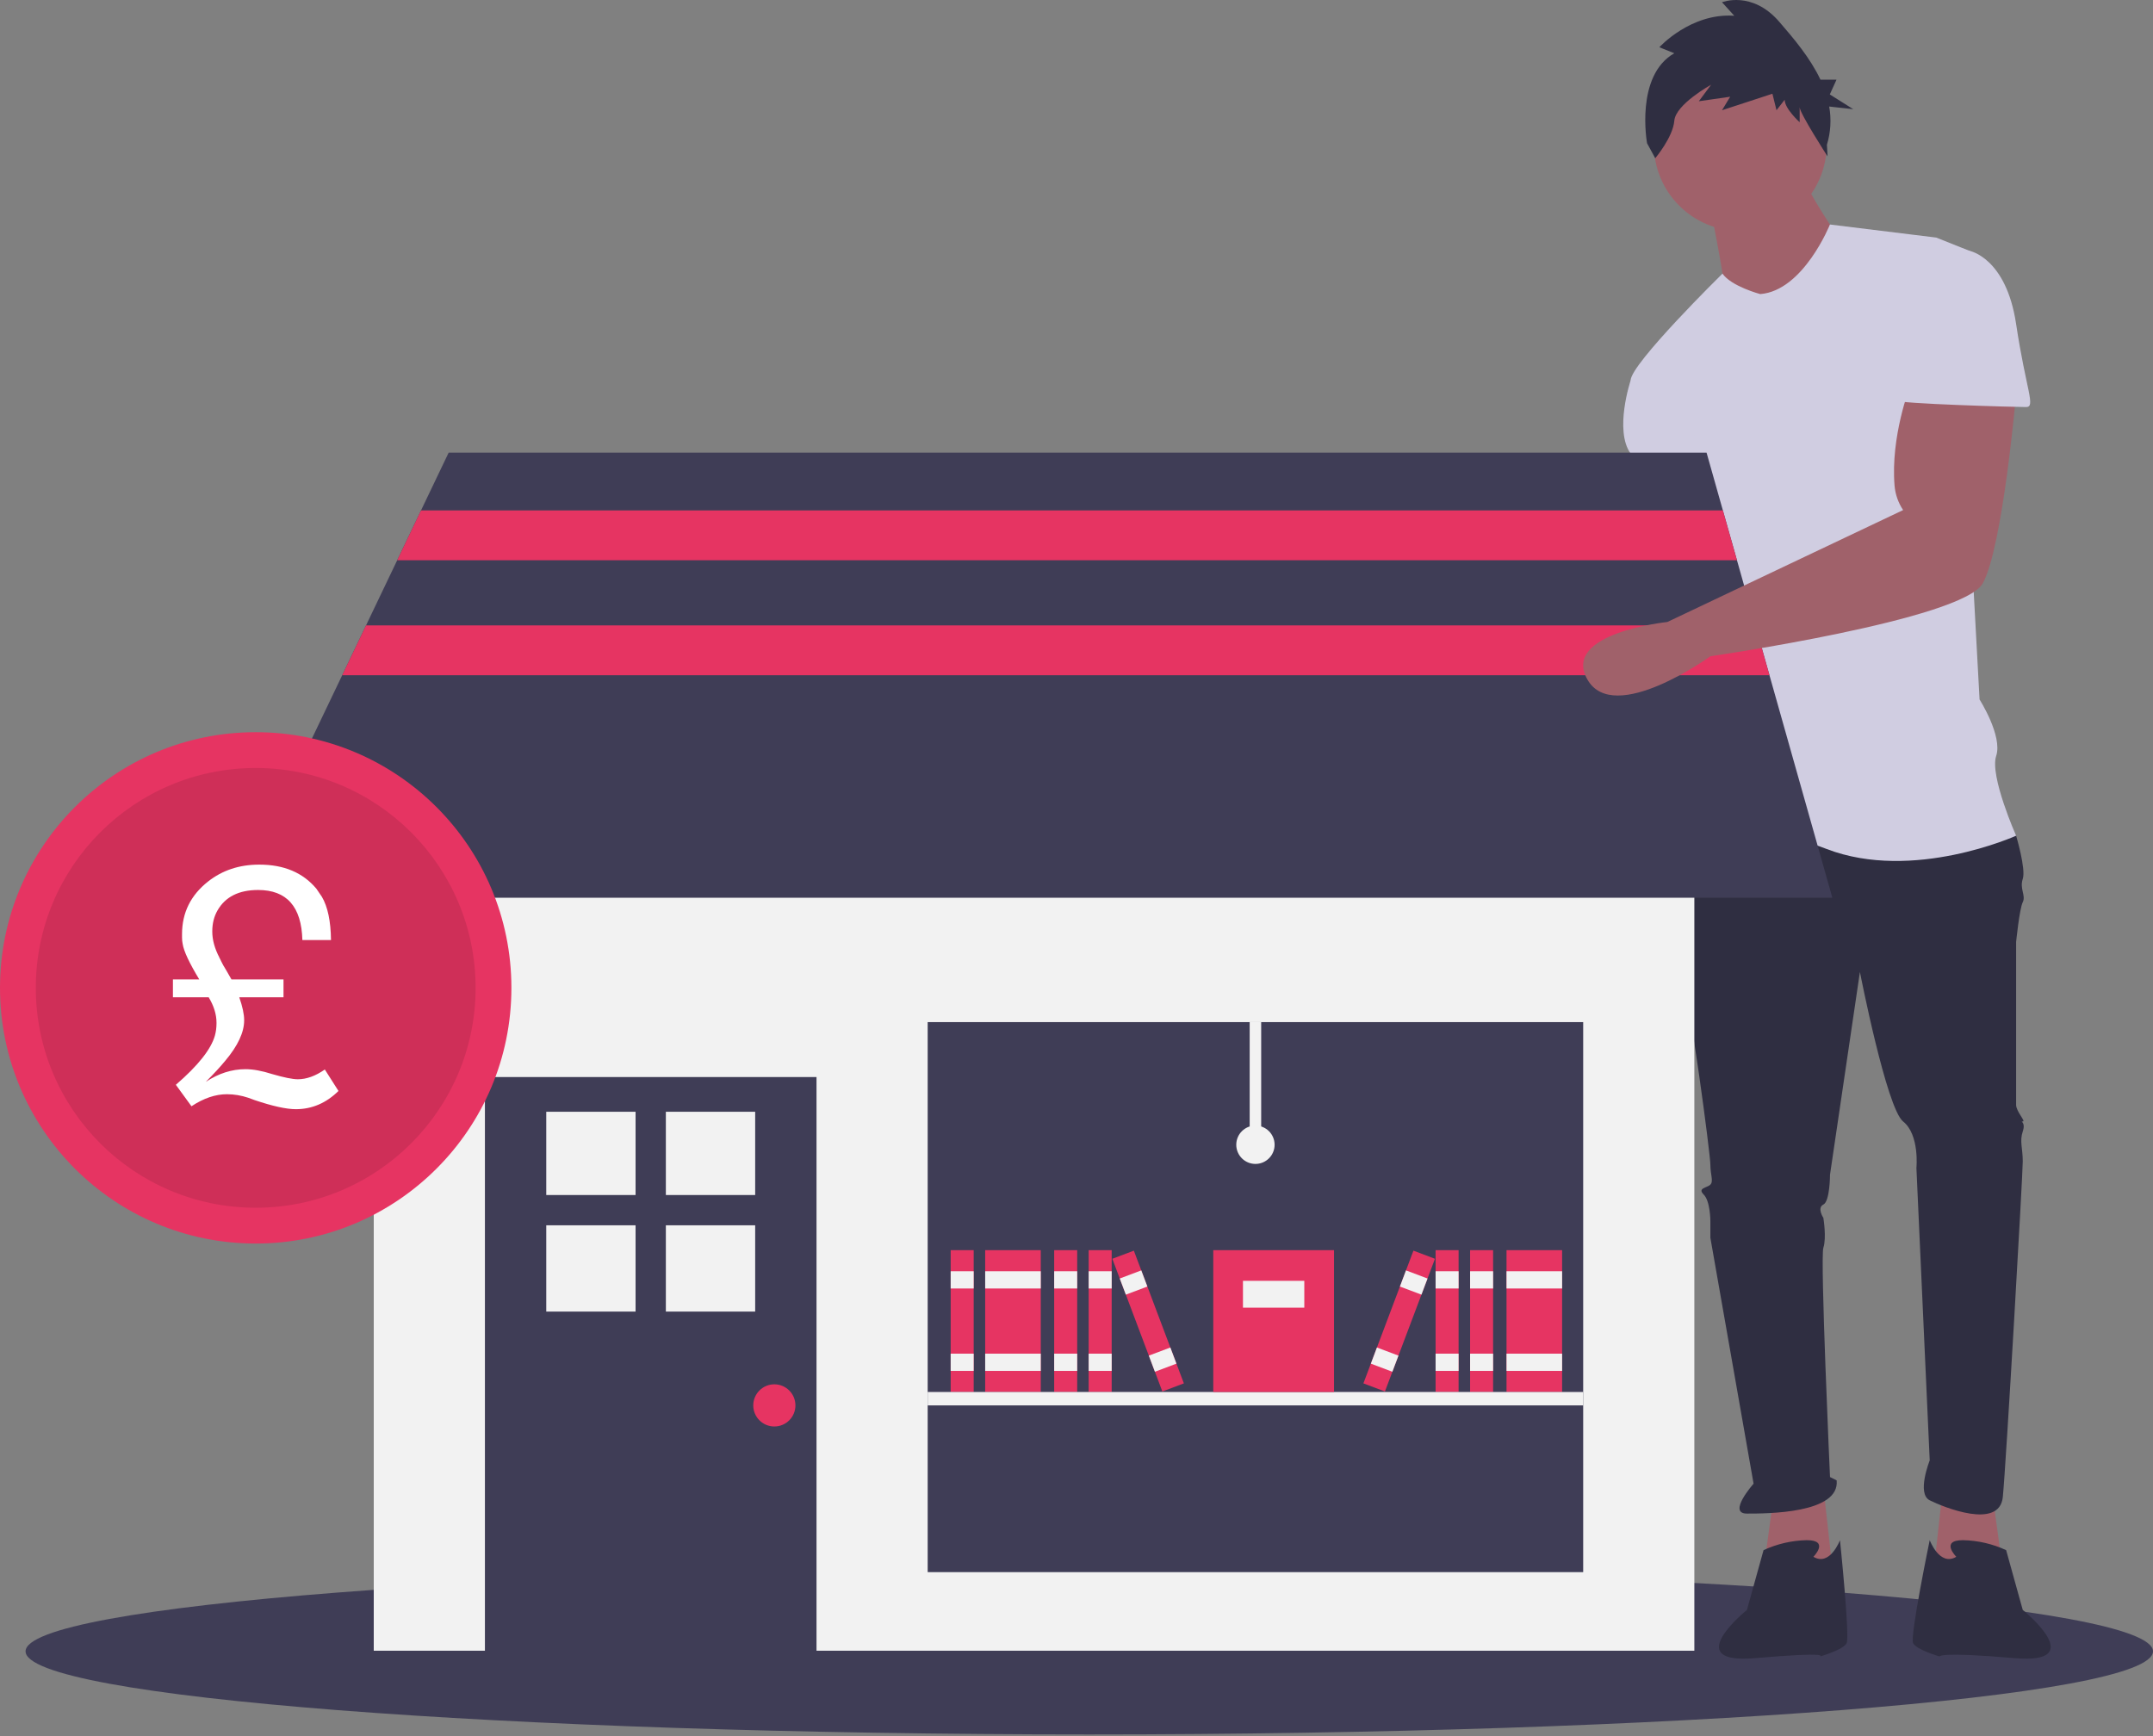 <svg width="842" height="679" viewBox="0 0 842 679" fill="none" xmlns="http://www.w3.org/2000/svg">
<rect x="0" y="0" width="842" height="679" fill="#808080" stroke="none"/>
<g clip-path="url(#clip0)">
<path d="M426 678.376C655.75 678.376 842 663.826 842 645.876C842 627.927 655.75 613.376 426 613.376C196.25 613.376 10 627.927 10 645.876C10 663.826 196.25 678.376 426 678.376Z" fill="#3F3D56"/>
<path d="M779.369 585.5L783.268 614.093L755.975 616.692L759.874 581.601L779.369 585.5Z" fill="#A0616A"/>
<path d="M650.702 193.001C650.702 193.001 653.301 228.092 653.301 229.391C653.301 230.691 635.106 320.368 635.106 320.368C635.106 320.368 609.112 369.755 635.106 368.456C661.099 367.156 653.301 321.668 653.301 321.668L680.594 246.287L668.897 193.001L650.702 193.001Z" fill="#A0616A"/>
<path d="M693.591 585.5L689.692 614.093L716.985 616.692L713.086 581.601L693.591 585.5Z" fill="#A0616A"/>
<path d="M663.698 317.769L657.2 326.867C657.2 326.867 653.301 365.857 657.2 378.853C661.099 391.85 668.897 451.635 668.897 455.534C668.897 459.433 670.196 462.032 668.897 463.332C667.597 464.631 663.698 464.631 666.297 467.231C668.897 469.83 668.897 477.628 668.897 477.628V484.126L685.793 580.302C685.793 580.302 675.395 591.999 683.193 591.999C690.991 591.999 719.584 591.999 718.284 579.002L715.685 577.702C715.685 577.702 711.786 491.924 713.085 488.025C714.385 484.126 713.085 476.328 713.085 476.328C713.085 476.328 710.486 472.429 713.085 471.13C715.685 469.83 715.685 459.433 715.685 459.433L727.382 380.153C727.382 380.153 737.779 433.439 744.278 438.638C750.776 443.837 749.476 456.833 749.476 456.833L754.675 571.204C754.675 571.204 749.476 584.201 754.675 586.8C759.874 589.399 781.968 598.497 783.268 585.5C784.567 572.504 791.066 459.433 791.066 454.234C791.066 449.035 789.766 446.436 791.066 442.537C792.365 438.638 789.766 438.638 791.066 438.638C792.365 438.638 788.466 434.739 788.466 432.14V368.456C788.466 368.456 789.766 355.459 791.066 352.86C792.365 350.261 789.766 347.661 791.066 343.762C792.365 339.863 788.466 326.867 788.466 326.867L729.981 311.271L663.698 317.769Z" fill="#2F2E41"/>
<path d="M709.187 608.894C709.187 608.894 715.685 602.396 706.587 602.396C700.747 602.515 694.994 603.843 689.692 606.295L683.193 629.689C683.193 629.689 656.55 651.134 686.442 648.534C716.335 645.935 711.786 647.884 711.786 647.884C711.786 647.884 720.884 645.285 722.183 642.686C723.483 640.086 719.584 602.396 719.584 602.396C719.584 602.396 715.685 612.793 709.187 608.894Z" fill="#2F2E41"/>
<path d="M765.072 608.894C765.072 608.894 758.574 602.396 767.672 602.396C773.512 602.515 779.265 603.843 784.567 606.295L791.066 629.689C791.066 629.689 817.709 651.134 787.816 648.534C757.924 645.935 758.574 647.884 758.574 647.884C758.574 647.884 749.476 645.285 748.177 642.686C746.877 640.086 754.675 602.396 754.675 602.396C754.675 602.396 758.574 612.793 765.072 608.894Z" fill="#2F2E41"/>
<path d="M680.594 90.327C699.256 90.327 714.385 75.198 714.385 56.535C714.385 37.873 699.256 22.744 680.594 22.744C661.931 22.744 646.802 37.873 646.802 56.535C646.802 75.198 661.931 90.327 680.594 90.327Z" fill="#A0616A"/>
<path d="M668.897 81.229C668.897 81.229 674.096 107.223 674.096 111.122C674.096 115.021 696.19 126.718 696.19 126.718L720.884 95.525C720.884 95.525 705.288 73.431 705.288 68.233L668.897 81.229Z" fill="#A0616A"/>
<path d="M688.392 115.021C688.392 115.021 677.064 112.006 673.63 107.015C673.63 107.015 637.705 142.314 637.705 148.812L666.298 199.499C666.298 199.499 666.298 217.694 668.897 218.994C671.496 220.294 668.897 218.994 668.897 224.193C668.897 229.391 661.099 263.183 663.698 268.381C666.298 273.58 668.897 269.681 666.298 277.479C663.698 285.277 657.2 326.866 657.2 326.866C657.2 326.866 680.594 319.068 714.385 332.065C748.177 345.062 788.466 326.866 788.466 326.866C788.466 326.866 778.069 303.472 780.668 295.674C783.268 287.876 774.17 273.58 774.17 273.58L767.672 154.011C767.672 154.011 776.769 100.724 770.271 98.125L757.274 92.926L715.654 87.811C715.654 87.811 705.288 113.721 688.392 115.021Z" fill="#D0CDE1"/>
<path d="M650.702 139.714L637.705 148.812C637.705 148.812 631.207 168.307 637.705 177.405C644.203 186.502 646.803 199.499 646.803 199.499L672.796 196.9L650.702 139.714Z" fill="#D0CDE1"/>
<path d="M654.794 20.824L648.933 18.477C648.933 18.477 661.189 4.984 678.24 6.158L673.445 0.878C673.445 0.878 685.168 -3.816 695.825 8.504C701.427 14.98 707.909 22.593 711.95 31.168H718.227L715.607 36.937L724.777 42.706L715.365 41.669C716.257 46.65 715.952 51.77 714.475 56.61L714.727 61.169C714.727 61.169 703.818 44.29 703.818 41.943V47.81C703.818 47.81 697.956 42.53 697.956 39.01L694.759 43.117L693.161 36.663L673.445 43.117L676.642 37.837L664.386 39.597L669.182 33.144C669.182 33.144 655.327 40.77 654.794 47.223C654.262 53.676 647.334 61.89 647.334 61.89L644.137 56.023C644.137 56.023 639.341 29.624 654.794 20.824Z" fill="#2F2E41"/>
<path d="M662.632 282.832H146.169V645.63H662.632V282.832Z" fill="#F2F2F2"/>
<path d="M319.323 421.256H189.645V647.63H319.323V421.256Z" fill="#3F3D56"/>
<path d="M248.563 434.837H213.632V467.4H248.563V434.837Z" fill="#F2F2F2"/>
<path d="M295.336 434.837H260.405V467.4H295.336V434.837Z" fill="#F2F2F2"/>
<path d="M248.563 479.241H213.632V512.989H248.563V479.241Z" fill="#F2F2F2"/>
<path d="M295.336 479.241H260.405V512.989H295.336V479.241Z" fill="#F2F2F2"/>
<path d="M302.832 557.929C307.386 557.929 311.077 554.237 311.077 549.684C311.077 545.13 307.386 541.438 302.832 541.438C298.278 541.438 294.587 545.13 294.587 549.684C294.587 554.237 298.278 557.929 302.832 557.929Z" fill="#E63462"/>
<path d="M619.156 399.767H362.799V614.897H619.156V399.767Z" fill="#3F3D56"/>
<path d="M716.602 351.134H92.199L133.831 264.092L143.148 244.603L155.337 219.117L164.654 199.628L175.455 177.051H667.407L673.786 199.628L679.295 219.117L686.499 244.603L692.008 264.092L716.602 351.134Z" fill="#3F3D56"/>
<path d="M380.789 488.967H371.794V544.436H380.789V488.967Z" fill="#E63462"/>
<path d="M380.789 497.213H371.794V503.959H380.789V497.213Z" fill="#F2F2F2"/>
<path d="M380.789 529.445H371.794V536.191H380.789V529.445Z" fill="#F2F2F2"/>
<path d="M407.024 488.967H385.286V544.436H407.024V488.967Z" fill="#E63462"/>
<path d="M407.024 497.213H385.286V503.959H407.024V497.213Z" fill="#F2F2F2"/>
<path d="M407.024 529.445H385.286V536.191H407.024V529.445Z" fill="#F2F2F2"/>
<path d="M421.266 488.967H412.271V544.436H421.266V488.967Z" fill="#E63462"/>
<path d="M421.266 497.213H412.271V503.959H421.266V497.213Z" fill="#F2F2F2"/>
<path d="M421.266 529.445H412.271V536.191H421.266V529.445Z" fill="#F2F2F2"/>
<path d="M434.759 488.967H425.764V544.436H434.759V488.967Z" fill="#E63462"/>
<path d="M434.759 497.213H425.764V503.959H434.759V497.213Z" fill="#F2F2F2"/>
<path d="M434.759 529.445H425.764V536.191H434.759V529.445Z" fill="#F2F2F2"/>
<path d="M443.427 489.164L435.01 492.336L454.575 544.24L462.992 541.068L443.427 489.164Z" fill="#E63462"/>
<path d="M446.335 496.879L437.918 500.052L440.298 506.364L448.714 503.192L446.335 496.879Z" fill="#F2F2F2"/>
<path d="M457.704 527.039L449.287 530.212L451.667 536.525L460.083 533.352L457.704 527.039Z" fill="#F2F2F2"/>
<path d="M610.911 488.967H589.173V544.436H610.911V488.967Z" fill="#E63462"/>
<path d="M610.911 497.213H589.173V503.959H610.911V497.213Z" fill="#F2F2F2"/>
<path d="M610.911 529.445H589.173V536.191H610.911V529.445Z" fill="#F2F2F2"/>
<path d="M583.926 488.967H574.931V544.436H583.926V488.967Z" fill="#E63462"/>
<path d="M583.926 497.213H574.931V503.959H583.926V497.213Z" fill="#F2F2F2"/>
<path d="M583.926 529.445H574.931V536.191H583.926V529.445Z" fill="#F2F2F2"/>
<path d="M570.433 488.967H561.438V544.436H570.433V488.967Z" fill="#E63462"/>
<path d="M570.433 497.213H561.438V503.959H570.433V497.213Z" fill="#F2F2F2"/>
<path d="M570.433 529.445H561.438V536.191H570.433V529.445Z" fill="#F2F2F2"/>
<path d="M552.77 489.163L533.205 541.067L541.622 544.24L561.187 492.336L552.77 489.163Z" fill="#E63462"/>
<path d="M549.862 496.879L547.482 503.192L555.899 506.364L558.279 500.052L549.862 496.879Z" fill="#F2F2F2"/>
<path d="M538.493 527.039L536.113 533.352L544.53 536.525L546.91 530.212L538.493 527.039Z" fill="#F2F2F2"/>
<path d="M619.156 544.437H362.799V549.684H619.156V544.437Z" fill="#F2F2F2"/>
<path d="M521.71 488.967H474.487V544.436H521.71V488.967Z" fill="#E63462"/>
<path d="M510.092 500.961H486.105V511.455H510.092V500.961Z" fill="#F2F2F2"/>
<path d="M493.226 399.767H488.729V447.74H493.226V399.767Z" fill="#F2F2F2"/>
<path d="M490.977 455.236C495.117 455.236 498.473 451.88 498.473 447.74C498.473 443.6 495.117 440.244 490.977 440.244C486.838 440.244 483.482 443.6 483.482 447.74C483.482 451.88 486.838 455.236 490.977 455.236Z" fill="#F2F2F2"/>
<path d="M679.295 219.117H155.337L164.654 199.628H673.786L679.295 219.117Z" fill="#E63462"/>
<path d="M692.008 264.092H133.831L143.148 244.603H686.499L692.008 264.092Z" fill="#E63462"/>
<path d="M746.877 151.411C746.877 151.411 739.351 170.764 740.923 189.912C741.21 193.34 742.365 196.639 744.278 199.499V199.499L652.073 243.273C652.073 243.273 610.412 247.587 620.809 265.782C631.206 283.977 668.897 256.684 668.897 256.684C668.897 256.684 767.672 242.388 775.47 228.092C783.268 213.795 788.466 154.011 788.466 154.011L746.877 151.411Z" fill="#A0616A"/>
<path d="M750.776 98.125H770.271C770.271 98.125 784.567 100.724 788.466 126.718C792.365 152.711 796.264 159.209 792.365 159.209C788.466 159.209 741.678 157.91 741.678 156.61C741.678 155.31 750.776 98.125 750.776 98.125Z" fill="#D0CDE1"/>
<path d="M100 486.376C155.228 486.376 200 441.605 200 386.376C200 331.148 155.228 286.376 100 286.376C44.772 286.376 0 331.148 0 386.376C0 441.605 44.772 486.376 100 486.376Z" fill="#E63462"/>
<path opacity="0.1" d="M100 472.376C147.496 472.376 186 433.873 186 386.376C186 338.88 147.496 300.376 100 300.376C52.504 300.376 14 338.88 14 386.376C14 433.873 52.504 472.376 100 472.376Z" fill="black"/>
<path d="M110.875 383.073V390.068H93.578C94.848 393.714 95.483 396.683 95.483 398.973V399.101C95.483 403.764 93.025 409.022 88.108 414.873C86.157 417.249 83.613 420.005 80.476 423.141C85.479 419.834 90.65 418.18 95.992 418.18C98.96 418.18 102.437 418.817 106.422 420.09C111.086 421.446 114.436 422.124 116.473 422.124C119.865 422.124 123.385 420.852 127.031 418.308L132.373 426.705C127.538 431.454 121.983 433.828 115.708 433.828C111.976 433.828 106.592 432.64 99.555 430.264L97.137 429.375C94.34 428.441 91.541 427.974 88.741 427.974C84.248 427.974 79.627 429.544 74.879 432.683L68.772 424.286C77.421 416.823 82.509 410.42 84.036 405.079C84.46 403.552 84.672 401.941 84.672 400.246C84.672 400.246 84.672 400.204 84.672 400.118V399.99C84.672 396.768 83.654 393.461 81.618 390.068H67.627V383.073H77.93C74.03 376.629 71.868 372.008 71.443 369.211C71.272 368.448 71.187 367.599 71.187 366.664V365.391C71.187 356.996 74.58 350.128 81.365 344.786C86.963 340.377 93.619 338.172 101.333 338.172H101.461C111.044 338.172 118.465 341.31 123.724 347.585L125.886 350.764C128.174 354.664 129.36 360.303 129.446 367.681H118.254C117.915 354.623 112.148 348.094 100.953 348.094C93.407 348.094 88.107 350.765 85.053 356.106C83.697 358.482 83.019 361.196 83.019 364.25V364.374C83.019 367.599 83.952 370.991 85.818 374.552V374.68L85.946 374.805C86.285 375.568 86.751 376.501 87.343 377.603L88.488 379.513L90.522 383.073H110.875Z" fill="white"/>
</g>
<defs>
<clipPath id="clip0">
<rect width="842" height="678.376" fill="white"/>
</clipPath>
</defs>
</svg>
